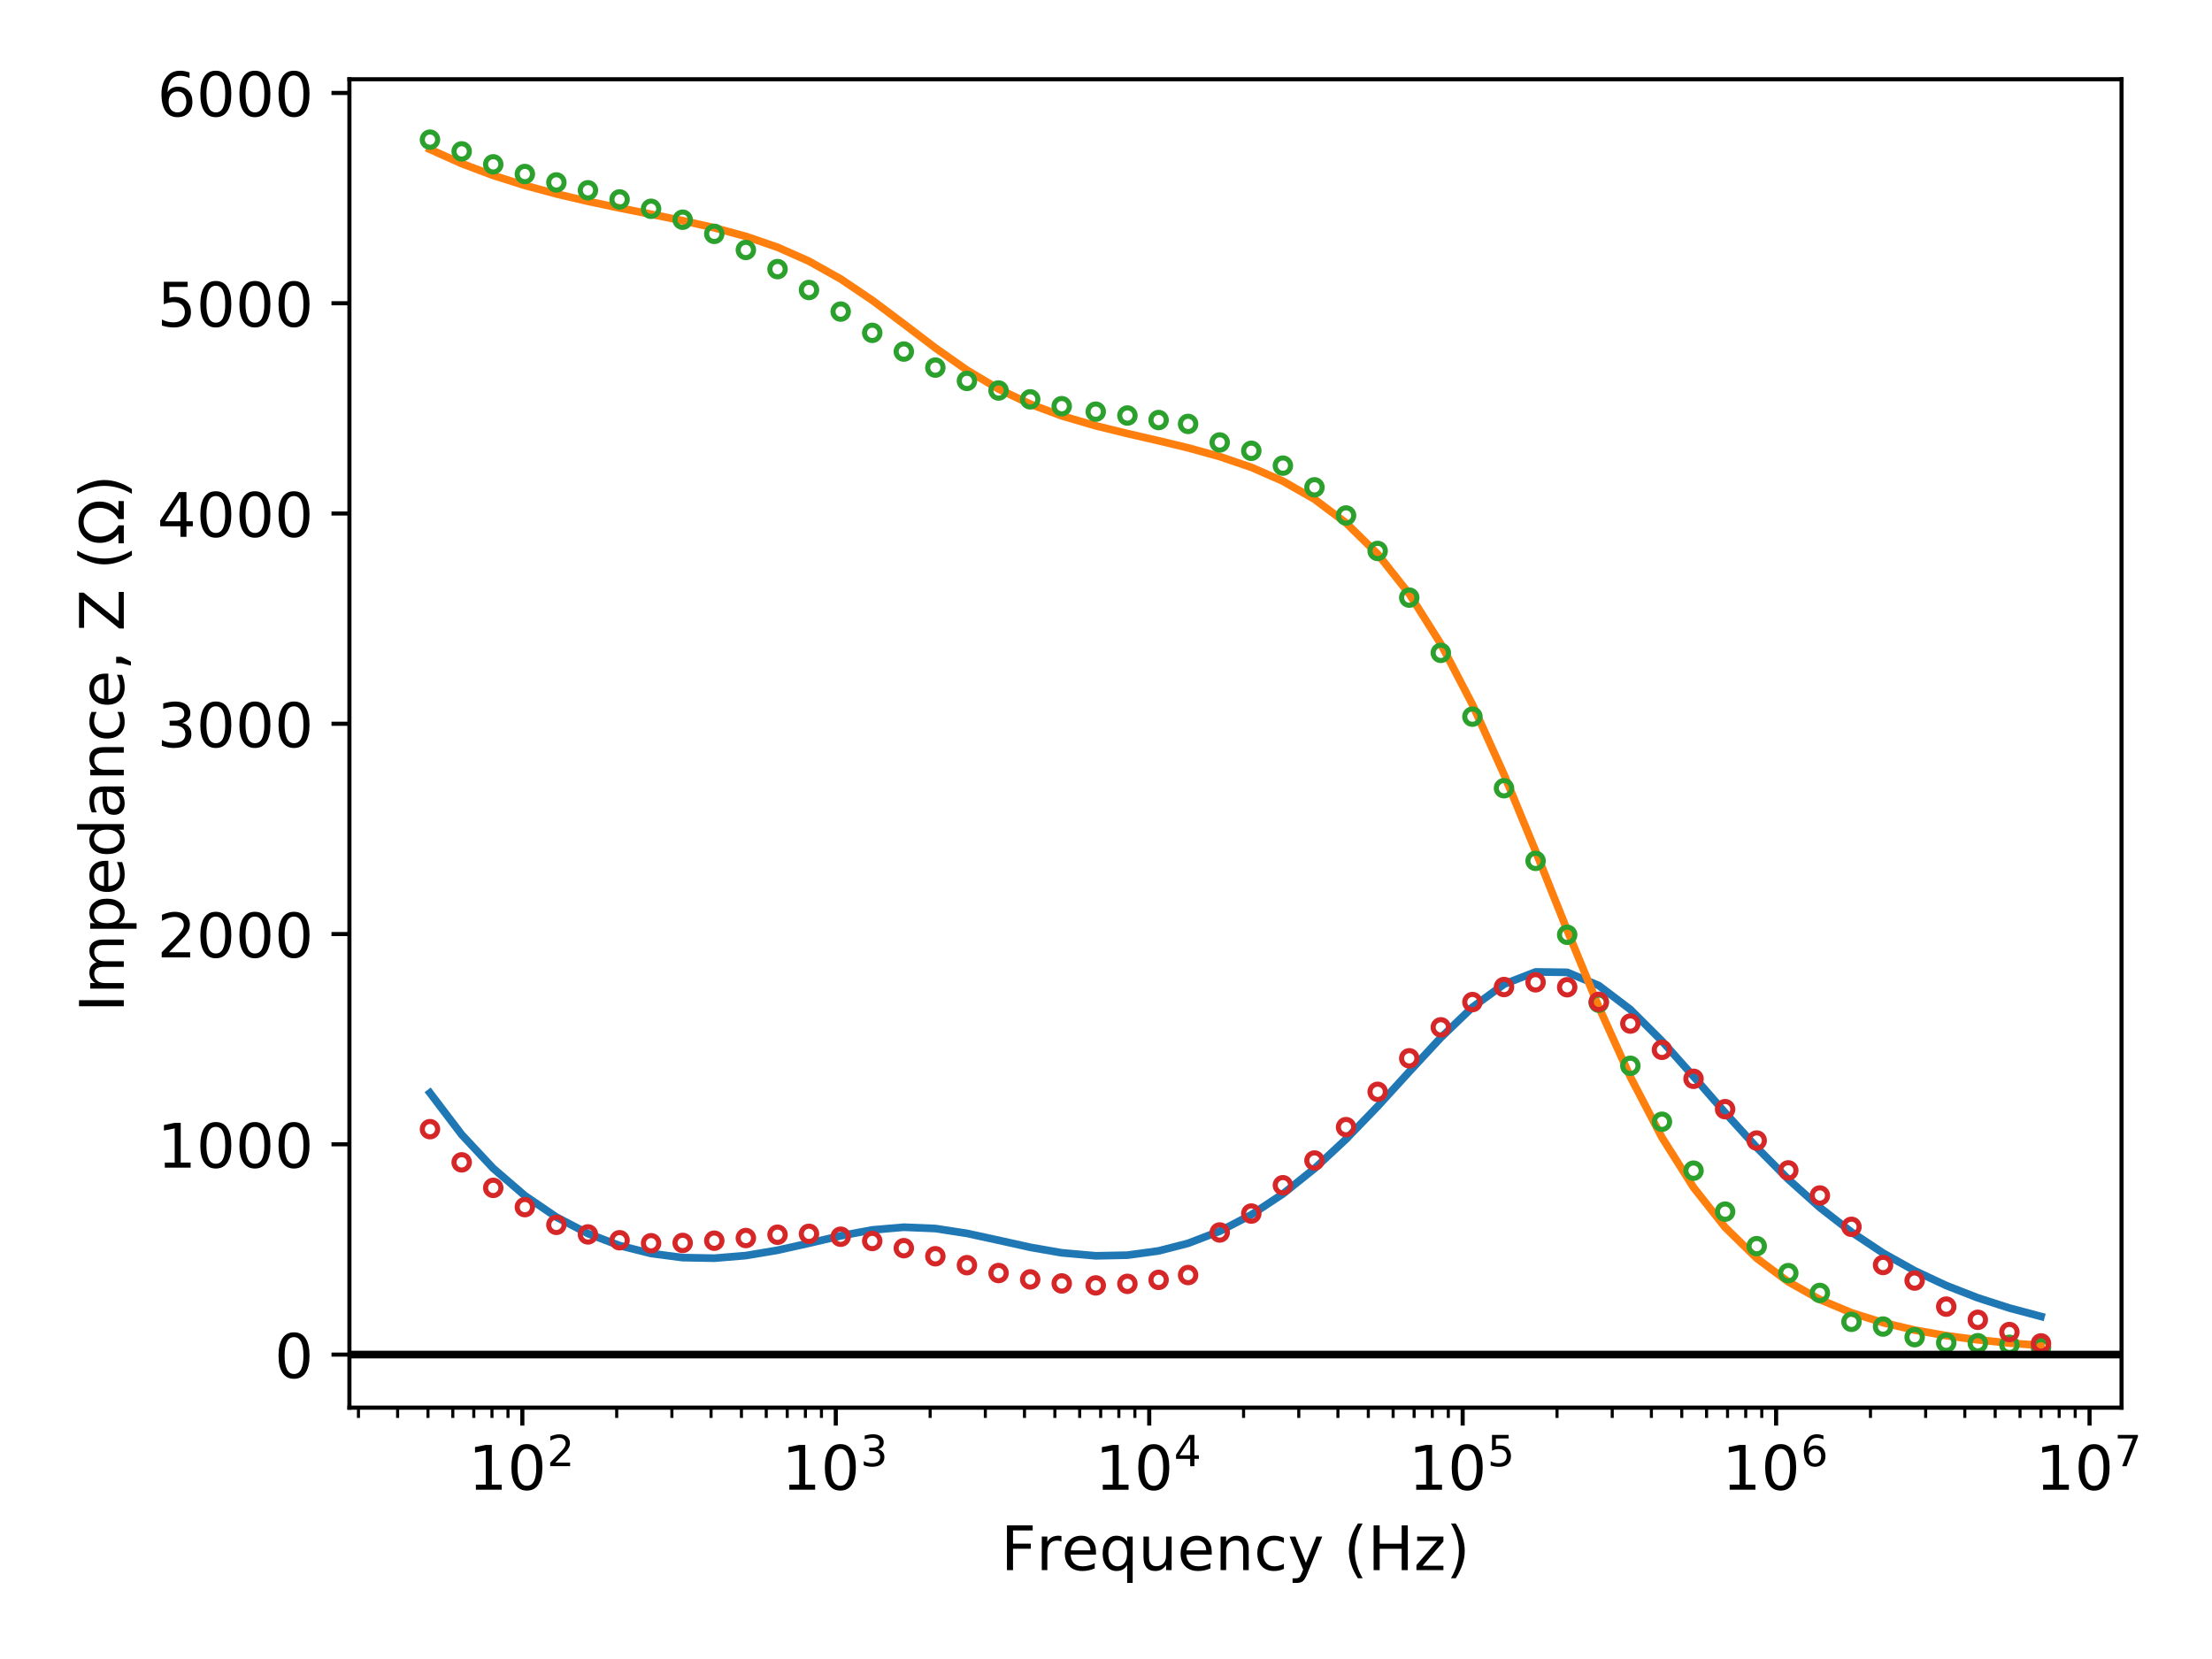 <?xml version="1.0" encoding="utf-8" standalone="no"?>
<!DOCTYPE svg PUBLIC "-//W3C//DTD SVG 1.1//EN"
  "http://www.w3.org/Graphics/SVG/1.1/DTD/svg11.dtd">
<!-- Created with matplotlib (http://matplotlib.org/) -->
<svg height="324pt" version="1.1" viewBox="0 0 432 324" width="432pt" xmlns="http://www.w3.org/2000/svg" xmlns:xlink="http://www.w3.org/1999/xlink">
 <defs>
  <style type="text/css">
*{stroke-linecap:butt;stroke-linejoin:round;}
  </style>
 </defs>
 <g id="figure_1">
  <g id="patch_1">
   <path d="M 0 324 
L 432 324 
L 432 0 
L 0 0 
z
" style="fill:#ffffff;"/>
  </g>
  <g id="axes_1">
   <g id="patch_2">
    <path d="M 68.24 274.912 
L 414.334 274.912 
L 414.334 15.48 
L 68.24 15.48 
z
" style="fill:#ffffff;"/>
   </g>
   <g id="matplotlib.axis_1">
    <g id="xtick_1">
     <g id="line2d_1">
      <defs>
       <path d="M 0 0 
L 0 3.5 
" id="m9f81aae279" style="stroke:#000000;stroke-width:0.8;"/>
      </defs>
      <g>
       <use style="fill-opacity:0;stroke:#000000;stroke-width:0.8;" x="102.013" xlink:href="#m9f81aae279" y="274.912"/>
      </g>
     </g>
     <g id="text_1">
      <!-- $\mathdefault{10^{2}}$ -->
      <defs>
       <path d="M 12.406 8.297 
L 28.516 8.297 
L 28.516 63.922 
L 10.984 60.406 
L 10.984 69.391 
L 28.422 72.906 
L 38.281 72.906 
L 38.281 8.297 
L 54.391 8.297 
L 54.391 0 
L 12.406 0 
z
" id="DejaVuSans-31"/>
       <path d="M 31.781 66.406 
Q 24.172 66.406 20.328 58.906 
Q 16.5 51.422 16.5 36.375 
Q 16.5 21.391 20.328 13.891 
Q 24.172 6.391 31.781 6.391 
Q 39.453 6.391 43.281 13.891 
Q 47.125 21.391 47.125 36.375 
Q 47.125 51.422 43.281 58.906 
Q 39.453 66.406 31.781 66.406 
z
M 31.781 74.219 
Q 44.047 74.219 50.516 64.516 
Q 56.984 54.828 56.984 36.375 
Q 56.984 17.969 50.516 8.266 
Q 44.047 -1.422 31.781 -1.422 
Q 19.531 -1.422 13.062 8.266 
Q 6.594 17.969 6.594 36.375 
Q 6.594 54.828 13.062 64.516 
Q 19.531 74.219 31.781 74.219 
z
" id="DejaVuSans-30"/>
       <path d="M 19.188 8.297 
L 53.609 8.297 
L 53.609 0 
L 7.328 0 
L 7.328 8.297 
Q 12.938 14.109 22.625 23.891 
Q 32.328 33.688 34.812 36.531 
Q 39.547 41.844 41.422 45.531 
Q 43.312 49.219 43.312 52.781 
Q 43.312 58.594 39.234 62.25 
Q 35.156 65.922 28.609 65.922 
Q 23.969 65.922 18.812 64.312 
Q 13.672 62.703 7.812 59.422 
L 7.812 69.391 
Q 13.766 71.781 18.938 73 
Q 24.125 74.219 28.422 74.219 
Q 39.75 74.219 46.484 68.547 
Q 53.219 62.891 53.219 53.422 
Q 53.219 48.922 51.531 44.891 
Q 49.859 40.875 45.406 35.406 
Q 44.188 33.984 37.641 27.219 
Q 31.109 20.453 19.188 8.297 
z
" id="DejaVuSans-32"/>
      </defs>
      <g transform="translate(91.453 291.03)scale(0.12 -0.12)">
       <use transform="translate(0 0.766)" xlink:href="#DejaVuSans-31"/>
       <use transform="translate(63.623 0.766)" xlink:href="#DejaVuSans-30"/>
       <use transform="translate(128.203 39.047)scale(0.7)" xlink:href="#DejaVuSans-32"/>
      </g>
     </g>
    </g>
    <g id="xtick_2">
     <g id="line2d_2">
      <g>
       <use style="fill-opacity:0;stroke:#000000;stroke-width:0.8;" x="163.228" xlink:href="#m9f81aae279" y="274.912"/>
      </g>
     </g>
     <g id="text_2">
      <!-- $\mathdefault{10^{3}}$ -->
      <defs>
       <path d="M 40.578 39.312 
Q 47.656 37.797 51.625 33 
Q 55.609 28.219 55.609 21.188 
Q 55.609 10.406 48.188 4.484 
Q 40.766 -1.422 27.094 -1.422 
Q 22.516 -1.422 17.656 -0.516 
Q 12.797 0.391 7.625 2.203 
L 7.625 11.719 
Q 11.719 9.328 16.594 8.109 
Q 21.484 6.891 26.812 6.891 
Q 36.078 6.891 40.938 10.547 
Q 45.797 14.203 45.797 21.188 
Q 45.797 27.641 41.281 31.266 
Q 36.766 34.906 28.719 34.906 
L 20.219 34.906 
L 20.219 43.016 
L 29.109 43.016 
Q 36.375 43.016 40.234 45.922 
Q 44.094 48.828 44.094 54.297 
Q 44.094 59.906 40.109 62.906 
Q 36.141 65.922 28.719 65.922 
Q 24.656 65.922 20.016 65.031 
Q 15.375 64.156 9.812 62.312 
L 9.812 71.094 
Q 15.438 72.656 20.344 73.438 
Q 25.25 74.219 29.594 74.219 
Q 40.828 74.219 47.359 69.109 
Q 53.906 64.016 53.906 55.328 
Q 53.906 49.266 50.438 45.094 
Q 46.969 40.922 40.578 39.312 
z
" id="DejaVuSans-33"/>
      </defs>
      <g transform="translate(152.668 291.03)scale(0.12 -0.12)">
       <use transform="translate(0 0.766)" xlink:href="#DejaVuSans-31"/>
       <use transform="translate(63.623 0.766)" xlink:href="#DejaVuSans-30"/>
       <use transform="translate(128.203 39.047)scale(0.7)" xlink:href="#DejaVuSans-33"/>
      </g>
     </g>
    </g>
    <g id="xtick_3">
     <g id="line2d_3">
      <g>
       <use style="fill-opacity:0;stroke:#000000;stroke-width:0.8;" x="224.442" xlink:href="#m9f81aae279" y="274.912"/>
      </g>
     </g>
     <g id="text_3">
      <!-- $\mathdefault{10^{4}}$ -->
      <defs>
       <path d="M 37.797 64.312 
L 12.891 25.391 
L 37.797 25.391 
z
M 35.203 72.906 
L 47.609 72.906 
L 47.609 25.391 
L 58.016 25.391 
L 58.016 17.188 
L 47.609 17.188 
L 47.609 0 
L 37.797 0 
L 37.797 17.188 
L 4.891 17.188 
L 4.891 26.703 
z
" id="DejaVuSans-34"/>
      </defs>
      <g transform="translate(213.882 291.03)scale(0.12 -0.12)">
       <use transform="translate(0 0.684)" xlink:href="#DejaVuSans-31"/>
       <use transform="translate(63.623 0.684)" xlink:href="#DejaVuSans-30"/>
       <use transform="translate(128.203 38.966)scale(0.7)" xlink:href="#DejaVuSans-34"/>
      </g>
     </g>
    </g>
    <g id="xtick_4">
     <g id="line2d_4">
      <g>
       <use style="fill-opacity:0;stroke:#000000;stroke-width:0.8;" x="285.656" xlink:href="#m9f81aae279" y="274.912"/>
      </g>
     </g>
     <g id="text_4">
      <!-- $\mathdefault{10^{5}}$ -->
      <defs>
       <path d="M 10.797 72.906 
L 49.516 72.906 
L 49.516 64.594 
L 19.828 64.594 
L 19.828 46.734 
Q 21.969 47.469 24.109 47.828 
Q 26.266 48.188 28.422 48.188 
Q 40.625 48.188 47.75 41.5 
Q 54.891 34.812 54.891 23.391 
Q 54.891 11.625 47.562 5.094 
Q 40.234 -1.422 26.906 -1.422 
Q 22.312 -1.422 17.547 -0.641 
Q 12.797 0.141 7.719 1.703 
L 7.719 11.625 
Q 12.109 9.234 16.797 8.062 
Q 21.484 6.891 26.703 6.891 
Q 35.156 6.891 40.078 11.328 
Q 45.016 15.766 45.016 23.391 
Q 45.016 31 40.078 35.438 
Q 35.156 39.891 26.703 39.891 
Q 22.75 39.891 18.812 39.016 
Q 14.891 38.141 10.797 36.281 
z
" id="DejaVuSans-35"/>
      </defs>
      <g transform="translate(275.096 291.03)scale(0.12 -0.12)">
       <use transform="translate(0 0.684)" xlink:href="#DejaVuSans-31"/>
       <use transform="translate(63.623 0.684)" xlink:href="#DejaVuSans-30"/>
       <use transform="translate(128.203 38.966)scale(0.7)" xlink:href="#DejaVuSans-35"/>
      </g>
     </g>
    </g>
    <g id="xtick_5">
     <g id="line2d_5">
      <g>
       <use style="fill-opacity:0;stroke:#000000;stroke-width:0.8;" x="346.871" xlink:href="#m9f81aae279" y="274.912"/>
      </g>
     </g>
     <g id="text_5">
      <!-- $\mathdefault{10^{6}}$ -->
      <defs>
       <path d="M 33.016 40.375 
Q 26.375 40.375 22.484 35.828 
Q 18.609 31.297 18.609 23.391 
Q 18.609 15.531 22.484 10.953 
Q 26.375 6.391 33.016 6.391 
Q 39.656 6.391 43.531 10.953 
Q 47.406 15.531 47.406 23.391 
Q 47.406 31.297 43.531 35.828 
Q 39.656 40.375 33.016 40.375 
z
M 52.594 71.297 
L 52.594 62.312 
Q 48.875 64.062 45.094 64.984 
Q 41.312 65.922 37.594 65.922 
Q 27.828 65.922 22.672 59.328 
Q 17.531 52.734 16.797 39.406 
Q 19.672 43.656 24.016 45.922 
Q 28.375 48.188 33.594 48.188 
Q 44.578 48.188 50.953 41.516 
Q 57.328 34.859 57.328 23.391 
Q 57.328 12.156 50.688 5.359 
Q 44.047 -1.422 33.016 -1.422 
Q 20.359 -1.422 13.672 8.266 
Q 6.984 17.969 6.984 36.375 
Q 6.984 53.656 15.188 63.938 
Q 23.391 74.219 37.203 74.219 
Q 40.922 74.219 44.703 73.484 
Q 48.484 72.75 52.594 71.297 
z
" id="DejaVuSans-36"/>
      </defs>
      <g transform="translate(336.311 291.03)scale(0.12 -0.12)">
       <use transform="translate(0 0.766)" xlink:href="#DejaVuSans-31"/>
       <use transform="translate(63.623 0.766)" xlink:href="#DejaVuSans-30"/>
       <use transform="translate(128.203 39.047)scale(0.7)" xlink:href="#DejaVuSans-36"/>
      </g>
     </g>
    </g>
    <g id="xtick_6">
     <g id="line2d_6">
      <g>
       <use style="fill-opacity:0;stroke:#000000;stroke-width:0.8;" x="408.085" xlink:href="#m9f81aae279" y="274.912"/>
      </g>
     </g>
     <g id="text_6">
      <!-- $\mathdefault{10^{7}}$ -->
      <defs>
       <path d="M 8.203 72.906 
L 55.078 72.906 
L 55.078 68.703 
L 28.609 0 
L 18.312 0 
L 43.219 64.594 
L 8.203 64.594 
z
" id="DejaVuSans-37"/>
      </defs>
      <g transform="translate(397.525 291.03)scale(0.12 -0.12)">
       <use transform="translate(0 0.684)" xlink:href="#DejaVuSans-31"/>
       <use transform="translate(63.623 0.684)" xlink:href="#DejaVuSans-30"/>
       <use transform="translate(128.203 38.966)scale(0.7)" xlink:href="#DejaVuSans-37"/>
      </g>
     </g>
    </g>
    <g id="xtick_7">
     <g id="line2d_7">
      <defs>
       <path d="M 0 0 
L 0 2 
" id="m3674d2e9be" style="stroke:#000000;stroke-width:0.6;"/>
      </defs>
      <g>
       <use style="fill-opacity:0;stroke:#000000;stroke-width:0.6;" x="70.006" xlink:href="#m3674d2e9be" y="274.912"/>
      </g>
     </g>
    </g>
    <g id="xtick_8">
     <g id="line2d_8">
      <g>
       <use style="fill-opacity:0;stroke:#000000;stroke-width:0.6;" x="77.654" xlink:href="#m3674d2e9be" y="274.912"/>
      </g>
     </g>
    </g>
    <g id="xtick_9">
     <g id="line2d_9">
      <g>
       <use style="fill-opacity:0;stroke:#000000;stroke-width:0.6;" x="83.586" xlink:href="#m3674d2e9be" y="274.912"/>
      </g>
     </g>
    </g>
    <g id="xtick_10">
     <g id="line2d_10">
      <g>
       <use style="fill-opacity:0;stroke:#000000;stroke-width:0.6;" x="88.433" xlink:href="#m3674d2e9be" y="274.912"/>
      </g>
     </g>
    </g>
    <g id="xtick_11">
     <g id="line2d_11">
      <g>
       <use style="fill-opacity:0;stroke:#000000;stroke-width:0.6;" x="92.531" xlink:href="#m3674d2e9be" y="274.912"/>
      </g>
     </g>
    </g>
    <g id="xtick_12">
     <g id="line2d_12">
      <g>
       <use style="fill-opacity:0;stroke:#000000;stroke-width:0.6;" x="96.081" xlink:href="#m3674d2e9be" y="274.912"/>
      </g>
     </g>
    </g>
    <g id="xtick_13">
     <g id="line2d_13">
      <g>
       <use style="fill-opacity:0;stroke:#000000;stroke-width:0.6;" x="99.212" xlink:href="#m3674d2e9be" y="274.912"/>
      </g>
     </g>
    </g>
    <g id="xtick_14">
     <g id="line2d_14">
      <g>
       <use style="fill-opacity:0;stroke:#000000;stroke-width:0.6;" x="120.441" xlink:href="#m3674d2e9be" y="274.912"/>
      </g>
     </g>
    </g>
    <g id="xtick_15">
     <g id="line2d_15">
      <g>
       <use style="fill-opacity:0;stroke:#000000;stroke-width:0.6;" x="131.22" xlink:href="#m3674d2e9be" y="274.912"/>
      </g>
     </g>
    </g>
    <g id="xtick_16">
     <g id="line2d_16">
      <g>
       <use style="fill-opacity:0;stroke:#000000;stroke-width:0.6;" x="138.868" xlink:href="#m3674d2e9be" y="274.912"/>
      </g>
     </g>
    </g>
    <g id="xtick_17">
     <g id="line2d_17">
      <g>
       <use style="fill-opacity:0;stroke:#000000;stroke-width:0.6;" x="144.8" xlink:href="#m3674d2e9be" y="274.912"/>
      </g>
     </g>
    </g>
    <g id="xtick_18">
     <g id="line2d_18">
      <g>
       <use style="fill-opacity:0;stroke:#000000;stroke-width:0.6;" x="149.647" xlink:href="#m3674d2e9be" y="274.912"/>
      </g>
     </g>
    </g>
    <g id="xtick_19">
     <g id="line2d_19">
      <g>
       <use style="fill-opacity:0;stroke:#000000;stroke-width:0.6;" x="153.745" xlink:href="#m3674d2e9be" y="274.912"/>
      </g>
     </g>
    </g>
    <g id="xtick_20">
     <g id="line2d_20">
      <g>
       <use style="fill-opacity:0;stroke:#000000;stroke-width:0.6;" x="157.295" xlink:href="#m3674d2e9be" y="274.912"/>
      </g>
     </g>
    </g>
    <g id="xtick_21">
     <g id="line2d_21">
      <g>
       <use style="fill-opacity:0;stroke:#000000;stroke-width:0.6;" x="160.427" xlink:href="#m3674d2e9be" y="274.912"/>
      </g>
     </g>
    </g>
    <g id="xtick_22">
     <g id="line2d_22">
      <g>
       <use style="fill-opacity:0;stroke:#000000;stroke-width:0.6;" x="181.655" xlink:href="#m3674d2e9be" y="274.912"/>
      </g>
     </g>
    </g>
    <g id="xtick_23">
     <g id="line2d_23">
      <g>
       <use style="fill-opacity:0;stroke:#000000;stroke-width:0.6;" x="192.434" xlink:href="#m3674d2e9be" y="274.912"/>
      </g>
     </g>
    </g>
    <g id="xtick_24">
     <g id="line2d_24">
      <g>
       <use style="fill-opacity:0;stroke:#000000;stroke-width:0.6;" x="200.082" xlink:href="#m3674d2e9be" y="274.912"/>
      </g>
     </g>
    </g>
    <g id="xtick_25">
     <g id="line2d_25">
      <g>
       <use style="fill-opacity:0;stroke:#000000;stroke-width:0.6;" x="206.015" xlink:href="#m3674d2e9be" y="274.912"/>
      </g>
     </g>
    </g>
    <g id="xtick_26">
     <g id="line2d_26">
      <g>
       <use style="fill-opacity:0;stroke:#000000;stroke-width:0.6;" x="210.862" xlink:href="#m3674d2e9be" y="274.912"/>
      </g>
     </g>
    </g>
    <g id="xtick_27">
     <g id="line2d_27">
      <g>
       <use style="fill-opacity:0;stroke:#000000;stroke-width:0.6;" x="214.96" xlink:href="#m3674d2e9be" y="274.912"/>
      </g>
     </g>
    </g>
    <g id="xtick_28">
     <g id="line2d_28">
      <g>
       <use style="fill-opacity:0;stroke:#000000;stroke-width:0.6;" x="218.51" xlink:href="#m3674d2e9be" y="274.912"/>
      </g>
     </g>
    </g>
    <g id="xtick_29">
     <g id="line2d_29">
      <g>
       <use style="fill-opacity:0;stroke:#000000;stroke-width:0.6;" x="221.641" xlink:href="#m3674d2e9be" y="274.912"/>
      </g>
     </g>
    </g>
    <g id="xtick_30">
     <g id="line2d_30">
      <g>
       <use style="fill-opacity:0;stroke:#000000;stroke-width:0.6;" x="242.869" xlink:href="#m3674d2e9be" y="274.912"/>
      </g>
     </g>
    </g>
    <g id="xtick_31">
     <g id="line2d_31">
      <g>
       <use style="fill-opacity:0;stroke:#000000;stroke-width:0.6;" x="253.649" xlink:href="#m3674d2e9be" y="274.912"/>
      </g>
     </g>
    </g>
    <g id="xtick_32">
     <g id="line2d_32">
      <g>
       <use style="fill-opacity:0;stroke:#000000;stroke-width:0.6;" x="261.297" xlink:href="#m3674d2e9be" y="274.912"/>
      </g>
     </g>
    </g>
    <g id="xtick_33">
     <g id="line2d_33">
      <g>
       <use style="fill-opacity:0;stroke:#000000;stroke-width:0.6;" x="267.229" xlink:href="#m3674d2e9be" y="274.912"/>
      </g>
     </g>
    </g>
    <g id="xtick_34">
     <g id="line2d_34">
      <g>
       <use style="fill-opacity:0;stroke:#000000;stroke-width:0.6;" x="272.076" xlink:href="#m3674d2e9be" y="274.912"/>
      </g>
     </g>
    </g>
    <g id="xtick_35">
     <g id="line2d_35">
      <g>
       <use style="fill-opacity:0;stroke:#000000;stroke-width:0.6;" x="276.174" xlink:href="#m3674d2e9be" y="274.912"/>
      </g>
     </g>
    </g>
    <g id="xtick_36">
     <g id="line2d_36">
      <g>
       <use style="fill-opacity:0;stroke:#000000;stroke-width:0.6;" x="279.724" xlink:href="#m3674d2e9be" y="274.912"/>
      </g>
     </g>
    </g>
    <g id="xtick_37">
     <g id="line2d_37">
      <g>
       <use style="fill-opacity:0;stroke:#000000;stroke-width:0.6;" x="282.855" xlink:href="#m3674d2e9be" y="274.912"/>
      </g>
     </g>
    </g>
    <g id="xtick_38">
     <g id="line2d_38">
      <g>
       <use style="fill-opacity:0;stroke:#000000;stroke-width:0.6;" x="304.084" xlink:href="#m3674d2e9be" y="274.912"/>
      </g>
     </g>
    </g>
    <g id="xtick_39">
     <g id="line2d_39">
      <g>
       <use style="fill-opacity:0;stroke:#000000;stroke-width:0.6;" x="314.863" xlink:href="#m3674d2e9be" y="274.912"/>
      </g>
     </g>
    </g>
    <g id="xtick_40">
     <g id="line2d_40">
      <g>
       <use style="fill-opacity:0;stroke:#000000;stroke-width:0.6;" x="322.511" xlink:href="#m3674d2e9be" y="274.912"/>
      </g>
     </g>
    </g>
    <g id="xtick_41">
     <g id="line2d_41">
      <g>
       <use style="fill-opacity:0;stroke:#000000;stroke-width:0.6;" x="328.443" xlink:href="#m3674d2e9be" y="274.912"/>
      </g>
     </g>
    </g>
    <g id="xtick_42">
     <g id="line2d_42">
      <g>
       <use style="fill-opacity:0;stroke:#000000;stroke-width:0.6;" x="333.29" xlink:href="#m3674d2e9be" y="274.912"/>
      </g>
     </g>
    </g>
    <g id="xtick_43">
     <g id="line2d_43">
      <g>
       <use style="fill-opacity:0;stroke:#000000;stroke-width:0.6;" x="337.388" xlink:href="#m3674d2e9be" y="274.912"/>
      </g>
     </g>
    </g>
    <g id="xtick_44">
     <g id="line2d_44">
      <g>
       <use style="fill-opacity:0;stroke:#000000;stroke-width:0.6;" x="340.938" xlink:href="#m3674d2e9be" y="274.912"/>
      </g>
     </g>
    </g>
    <g id="xtick_45">
     <g id="line2d_45">
      <g>
       <use style="fill-opacity:0;stroke:#000000;stroke-width:0.6;" x="344.07" xlink:href="#m3674d2e9be" y="274.912"/>
      </g>
     </g>
    </g>
    <g id="xtick_46">
     <g id="line2d_46">
      <g>
       <use style="fill-opacity:0;stroke:#000000;stroke-width:0.6;" x="365.298" xlink:href="#m3674d2e9be" y="274.912"/>
      </g>
     </g>
    </g>
    <g id="xtick_47">
     <g id="line2d_47">
      <g>
       <use style="fill-opacity:0;stroke:#000000;stroke-width:0.6;" x="376.077" xlink:href="#m3674d2e9be" y="274.912"/>
      </g>
     </g>
    </g>
    <g id="xtick_48">
     <g id="line2d_48">
      <g>
       <use style="fill-opacity:0;stroke:#000000;stroke-width:0.6;" x="383.725" xlink:href="#m3674d2e9be" y="274.912"/>
      </g>
     </g>
    </g>
    <g id="xtick_49">
     <g id="line2d_49">
      <g>
       <use style="fill-opacity:0;stroke:#000000;stroke-width:0.6;" x="389.658" xlink:href="#m3674d2e9be" y="274.912"/>
      </g>
     </g>
    </g>
    <g id="xtick_50">
     <g id="line2d_50">
      <g>
       <use style="fill-opacity:0;stroke:#000000;stroke-width:0.6;" x="394.505" xlink:href="#m3674d2e9be" y="274.912"/>
      </g>
     </g>
    </g>
    <g id="xtick_51">
     <g id="line2d_51">
      <g>
       <use style="fill-opacity:0;stroke:#000000;stroke-width:0.6;" x="398.603" xlink:href="#m3674d2e9be" y="274.912"/>
      </g>
     </g>
    </g>
    <g id="xtick_52">
     <g id="line2d_52">
      <g>
       <use style="fill-opacity:0;stroke:#000000;stroke-width:0.6;" x="402.153" xlink:href="#m3674d2e9be" y="274.912"/>
      </g>
     </g>
    </g>
    <g id="xtick_53">
     <g id="line2d_53">
      <g>
       <use style="fill-opacity:0;stroke:#000000;stroke-width:0.6;" x="405.284" xlink:href="#m3674d2e9be" y="274.912"/>
      </g>
     </g>
    </g>
    <g id="text_7">
     <!-- Frequency (Hz) -->
     <defs>
      <path d="M 9.812 72.906 
L 51.703 72.906 
L 51.703 64.594 
L 19.672 64.594 
L 19.672 43.109 
L 48.578 43.109 
L 48.578 34.812 
L 19.672 34.812 
L 19.672 0 
L 9.812 0 
z
" id="DejaVuSans-46"/>
      <path d="M 41.109 46.297 
Q 39.594 47.172 37.812 47.578 
Q 36.031 48 33.891 48 
Q 26.266 48 22.188 43.047 
Q 18.109 38.094 18.109 28.812 
L 18.109 0 
L 9.078 0 
L 9.078 54.688 
L 18.109 54.688 
L 18.109 46.188 
Q 20.953 51.172 25.484 53.578 
Q 30.031 56 36.531 56 
Q 37.453 56 38.578 55.875 
Q 39.703 55.766 41.062 55.516 
z
" id="DejaVuSans-72"/>
      <path d="M 56.203 29.594 
L 56.203 25.203 
L 14.891 25.203 
Q 15.484 15.922 20.484 11.062 
Q 25.484 6.203 34.422 6.203 
Q 39.594 6.203 44.453 7.469 
Q 49.312 8.734 54.109 11.281 
L 54.109 2.781 
Q 49.266 0.734 44.188 -0.344 
Q 39.109 -1.422 33.891 -1.422 
Q 20.797 -1.422 13.156 6.188 
Q 5.516 13.812 5.516 26.812 
Q 5.516 40.234 12.766 48.109 
Q 20.016 56 32.328 56 
Q 43.359 56 49.781 48.891 
Q 56.203 41.797 56.203 29.594 
z
M 47.219 32.234 
Q 47.125 39.594 43.094 43.984 
Q 39.062 48.391 32.422 48.391 
Q 24.906 48.391 20.391 44.141 
Q 15.875 39.891 15.188 32.172 
z
" id="DejaVuSans-65"/>
      <path d="M 14.797 27.297 
Q 14.797 17.391 18.875 11.75 
Q 22.953 6.109 30.078 6.109 
Q 37.203 6.109 41.297 11.75 
Q 45.406 17.391 45.406 27.297 
Q 45.406 37.203 41.297 42.844 
Q 37.203 48.484 30.078 48.484 
Q 22.953 48.484 18.875 42.844 
Q 14.797 37.203 14.797 27.297 
z
M 45.406 8.203 
Q 42.578 3.328 38.25 0.953 
Q 33.938 -1.422 27.875 -1.422 
Q 17.969 -1.422 11.734 6.484 
Q 5.516 14.406 5.516 27.297 
Q 5.516 40.188 11.734 48.094 
Q 17.969 56 27.875 56 
Q 33.938 56 38.25 53.625 
Q 42.578 51.266 45.406 46.391 
L 45.406 54.688 
L 54.391 54.688 
L 54.391 -20.797 
L 45.406 -20.797 
z
" id="DejaVuSans-71"/>
      <path d="M 8.5 21.578 
L 8.5 54.688 
L 17.484 54.688 
L 17.484 21.922 
Q 17.484 14.156 20.5 10.266 
Q 23.531 6.391 29.594 6.391 
Q 36.859 6.391 41.078 11.031 
Q 45.312 15.672 45.312 23.688 
L 45.312 54.688 
L 54.297 54.688 
L 54.297 0 
L 45.312 0 
L 45.312 8.406 
Q 42.047 3.422 37.719 1 
Q 33.406 -1.422 27.688 -1.422 
Q 18.266 -1.422 13.375 4.438 
Q 8.5 10.297 8.5 21.578 
z
M 31.109 56 
z
" id="DejaVuSans-75"/>
      <path d="M 54.891 33.016 
L 54.891 0 
L 45.906 0 
L 45.906 32.719 
Q 45.906 40.484 42.875 44.328 
Q 39.844 48.188 33.797 48.188 
Q 26.516 48.188 22.312 43.547 
Q 18.109 38.922 18.109 30.906 
L 18.109 0 
L 9.078 0 
L 9.078 54.688 
L 18.109 54.688 
L 18.109 46.188 
Q 21.344 51.125 25.703 53.562 
Q 30.078 56 35.797 56 
Q 45.219 56 50.047 50.172 
Q 54.891 44.344 54.891 33.016 
z
" id="DejaVuSans-6e"/>
      <path d="M 48.781 52.594 
L 48.781 44.188 
Q 44.969 46.297 41.141 47.344 
Q 37.312 48.391 33.406 48.391 
Q 24.656 48.391 19.812 42.844 
Q 14.984 37.312 14.984 27.297 
Q 14.984 17.281 19.812 11.734 
Q 24.656 6.203 33.406 6.203 
Q 37.312 6.203 41.141 7.25 
Q 44.969 8.297 48.781 10.406 
L 48.781 2.094 
Q 45.016 0.344 40.984 -0.531 
Q 36.969 -1.422 32.422 -1.422 
Q 20.062 -1.422 12.781 6.344 
Q 5.516 14.109 5.516 27.297 
Q 5.516 40.672 12.859 48.328 
Q 20.219 56 33.016 56 
Q 37.156 56 41.109 55.141 
Q 45.062 54.297 48.781 52.594 
z
" id="DejaVuSans-63"/>
      <path d="M 32.172 -5.078 
Q 28.375 -14.844 24.75 -17.812 
Q 21.141 -20.797 15.094 -20.797 
L 7.906 -20.797 
L 7.906 -13.281 
L 13.188 -13.281 
Q 16.891 -13.281 18.938 -11.516 
Q 21 -9.766 23.484 -3.219 
L 25.094 0.875 
L 2.984 54.688 
L 12.5 54.688 
L 29.594 11.922 
L 46.688 54.688 
L 56.203 54.688 
z
" id="DejaVuSans-79"/>
      <path id="DejaVuSans-20"/>
      <path d="M 31 75.875 
Q 24.469 64.656 21.281 53.656 
Q 18.109 42.672 18.109 31.391 
Q 18.109 20.125 21.312 9.062 
Q 24.516 -2 31 -13.188 
L 23.188 -13.188 
Q 15.875 -1.703 12.234 9.375 
Q 8.594 20.453 8.594 31.391 
Q 8.594 42.281 12.203 53.312 
Q 15.828 64.359 23.188 75.875 
z
" id="DejaVuSans-28"/>
      <path d="M 9.812 72.906 
L 19.672 72.906 
L 19.672 43.016 
L 55.516 43.016 
L 55.516 72.906 
L 65.375 72.906 
L 65.375 0 
L 55.516 0 
L 55.516 34.719 
L 19.672 34.719 
L 19.672 0 
L 9.812 0 
z
" id="DejaVuSans-48"/>
      <path d="M 5.516 54.688 
L 48.188 54.688 
L 48.188 46.484 
L 14.406 7.172 
L 48.188 7.172 
L 48.188 0 
L 4.297 0 
L 4.297 8.203 
L 38.094 47.516 
L 5.516 47.516 
z
" id="DejaVuSans-7a"/>
      <path d="M 8.016 75.875 
L 15.828 75.875 
Q 23.141 64.359 26.781 53.312 
Q 30.422 42.281 30.422 31.391 
Q 30.422 20.453 26.781 9.375 
Q 23.141 -1.703 15.828 -13.188 
L 8.016 -13.188 
Q 14.5 -2 17.703 9.062 
Q 20.906 20.125 20.906 31.391 
Q 20.906 42.672 17.703 53.656 
Q 14.5 64.656 8.016 75.875 
z
" id="DejaVuSans-29"/>
     </defs>
     <g transform="translate(195.48 306.644)scale(0.12 -0.12)">
      <use xlink:href="#DejaVuSans-46"/>
      <use x="57.41" xlink:href="#DejaVuSans-72"/>
      <use x="98.492" xlink:href="#DejaVuSans-65"/>
      <use x="160.016" xlink:href="#DejaVuSans-71"/>
      <use x="223.492" xlink:href="#DejaVuSans-75"/>
      <use x="286.871" xlink:href="#DejaVuSans-65"/>
      <use x="348.395" xlink:href="#DejaVuSans-6e"/>
      <use x="411.773" xlink:href="#DejaVuSans-63"/>
      <use x="466.754" xlink:href="#DejaVuSans-79"/>
      <use x="525.934" xlink:href="#DejaVuSans-20"/>
      <use x="557.721" xlink:href="#DejaVuSans-28"/>
      <use x="596.734" xlink:href="#DejaVuSans-48"/>
      <use x="671.93" xlink:href="#DejaVuSans-7a"/>
      <use x="724.42" xlink:href="#DejaVuSans-29"/>
     </g>
    </g>
   </g>
   <g id="matplotlib.axis_2">
    <g id="ytick_1">
     <g id="line2d_54">
      <defs>
       <path d="M 0 0 
L -3.5 0 
" id="m327dfb4436" style="stroke:#000000;stroke-width:0.8;"/>
      </defs>
      <g>
       <use style="fill-opacity:0;stroke:#000000;stroke-width:0.8;" x="68.24" xlink:href="#m327dfb4436" y="264.549"/>
      </g>
     </g>
     <g id="text_8">
      <!-- 0 -->
      <g transform="translate(53.605 269.108)scale(0.12 -0.12)">
       <use xlink:href="#DejaVuSans-30"/>
      </g>
     </g>
    </g>
    <g id="ytick_2">
     <g id="line2d_55">
      <g>
       <use style="fill-opacity:0;stroke:#000000;stroke-width:0.8;" x="68.24" xlink:href="#m327dfb4436" y="223.484"/>
      </g>
     </g>
     <g id="text_9">
      <!-- 1000 -->
      <g transform="translate(30.7 228.043)scale(0.12 -0.12)">
       <use xlink:href="#DejaVuSans-31"/>
       <use x="63.623" xlink:href="#DejaVuSans-30"/>
       <use x="127.246" xlink:href="#DejaVuSans-30"/>
       <use x="190.869" xlink:href="#DejaVuSans-30"/>
      </g>
     </g>
    </g>
    <g id="ytick_3">
     <g id="line2d_56">
      <g>
       <use style="fill-opacity:0;stroke:#000000;stroke-width:0.8;" x="68.24" xlink:href="#m327dfb4436" y="182.418"/>
      </g>
     </g>
     <g id="text_10">
      <!-- 2000 -->
      <g transform="translate(30.7 186.978)scale(0.12 -0.12)">
       <use xlink:href="#DejaVuSans-32"/>
       <use x="63.623" xlink:href="#DejaVuSans-30"/>
       <use x="127.246" xlink:href="#DejaVuSans-30"/>
       <use x="190.869" xlink:href="#DejaVuSans-30"/>
      </g>
     </g>
    </g>
    <g id="ytick_4">
     <g id="line2d_57">
      <g>
       <use style="fill-opacity:0;stroke:#000000;stroke-width:0.8;" x="68.24" xlink:href="#m327dfb4436" y="141.353"/>
      </g>
     </g>
     <g id="text_11">
      <!-- 3000 -->
      <g transform="translate(30.7 145.912)scale(0.12 -0.12)">
       <use xlink:href="#DejaVuSans-33"/>
       <use x="63.623" xlink:href="#DejaVuSans-30"/>
       <use x="127.246" xlink:href="#DejaVuSans-30"/>
       <use x="190.869" xlink:href="#DejaVuSans-30"/>
      </g>
     </g>
    </g>
    <g id="ytick_5">
     <g id="line2d_58">
      <g>
       <use style="fill-opacity:0;stroke:#000000;stroke-width:0.8;" x="68.24" xlink:href="#m327dfb4436" y="100.288"/>
      </g>
     </g>
     <g id="text_12">
      <!-- 4000 -->
      <g transform="translate(30.7 104.847)scale(0.12 -0.12)">
       <use xlink:href="#DejaVuSans-34"/>
       <use x="63.623" xlink:href="#DejaVuSans-30"/>
       <use x="127.246" xlink:href="#DejaVuSans-30"/>
       <use x="190.869" xlink:href="#DejaVuSans-30"/>
      </g>
     </g>
    </g>
    <g id="ytick_6">
     <g id="line2d_59">
      <g>
       <use style="fill-opacity:0;stroke:#000000;stroke-width:0.8;" x="68.24" xlink:href="#m327dfb4436" y="59.223"/>
      </g>
     </g>
     <g id="text_13">
      <!-- 5000 -->
      <g transform="translate(30.7 63.782)scale(0.12 -0.12)">
       <use xlink:href="#DejaVuSans-35"/>
       <use x="63.623" xlink:href="#DejaVuSans-30"/>
       <use x="127.246" xlink:href="#DejaVuSans-30"/>
       <use x="190.869" xlink:href="#DejaVuSans-30"/>
      </g>
     </g>
    </g>
    <g id="ytick_7">
     <g id="line2d_60">
      <g>
       <use style="fill-opacity:0;stroke:#000000;stroke-width:0.8;" x="68.24" xlink:href="#m327dfb4436" y="18.157"/>
      </g>
     </g>
     <g id="text_14">
      <!-- 6000 -->
      <g transform="translate(30.7 22.716)scale(0.12 -0.12)">
       <use xlink:href="#DejaVuSans-36"/>
       <use x="63.623" xlink:href="#DejaVuSans-30"/>
       <use x="127.246" xlink:href="#DejaVuSans-30"/>
       <use x="190.869" xlink:href="#DejaVuSans-30"/>
      </g>
     </g>
    </g>
    <g id="text_15">
     <!-- Impedance, Z $(\Omega)$ -->
     <defs>
      <path d="M 9.812 72.906 
L 19.672 72.906 
L 19.672 0 
L 9.812 0 
z
" id="DejaVuSans-49"/>
      <path d="M 52 44.188 
Q 55.375 50.25 60.062 53.125 
Q 64.75 56 71.094 56 
Q 79.641 56 84.281 50.016 
Q 88.922 44.047 88.922 33.016 
L 88.922 0 
L 79.891 0 
L 79.891 32.719 
Q 79.891 40.578 77.094 44.375 
Q 74.312 48.188 68.609 48.188 
Q 61.625 48.188 57.562 43.547 
Q 53.516 38.922 53.516 30.906 
L 53.516 0 
L 44.484 0 
L 44.484 32.719 
Q 44.484 40.625 41.703 44.406 
Q 38.922 48.188 33.109 48.188 
Q 26.219 48.188 22.156 43.531 
Q 18.109 38.875 18.109 30.906 
L 18.109 0 
L 9.078 0 
L 9.078 54.688 
L 18.109 54.688 
L 18.109 46.188 
Q 21.188 51.219 25.484 53.609 
Q 29.781 56 35.688 56 
Q 41.656 56 45.828 52.969 
Q 50 49.953 52 44.188 
z
" id="DejaVuSans-6d"/>
      <path d="M 18.109 8.203 
L 18.109 -20.797 
L 9.078 -20.797 
L 9.078 54.688 
L 18.109 54.688 
L 18.109 46.391 
Q 20.953 51.266 25.266 53.625 
Q 29.594 56 35.594 56 
Q 45.562 56 51.781 48.094 
Q 58.016 40.188 58.016 27.297 
Q 58.016 14.406 51.781 6.484 
Q 45.562 -1.422 35.594 -1.422 
Q 29.594 -1.422 25.266 0.953 
Q 20.953 3.328 18.109 8.203 
z
M 48.688 27.297 
Q 48.688 37.203 44.609 42.844 
Q 40.531 48.484 33.406 48.484 
Q 26.266 48.484 22.188 42.844 
Q 18.109 37.203 18.109 27.297 
Q 18.109 17.391 22.188 11.75 
Q 26.266 6.109 33.406 6.109 
Q 40.531 6.109 44.609 11.75 
Q 48.688 17.391 48.688 27.297 
z
" id="DejaVuSans-70"/>
      <path d="M 45.406 46.391 
L 45.406 75.984 
L 54.391 75.984 
L 54.391 0 
L 45.406 0 
L 45.406 8.203 
Q 42.578 3.328 38.25 0.953 
Q 33.938 -1.422 27.875 -1.422 
Q 17.969 -1.422 11.734 6.484 
Q 5.516 14.406 5.516 27.297 
Q 5.516 40.188 11.734 48.094 
Q 17.969 56 27.875 56 
Q 33.938 56 38.25 53.625 
Q 42.578 51.266 45.406 46.391 
z
M 14.797 27.297 
Q 14.797 17.391 18.875 11.75 
Q 22.953 6.109 30.078 6.109 
Q 37.203 6.109 41.297 11.75 
Q 45.406 17.391 45.406 27.297 
Q 45.406 37.203 41.297 42.844 
Q 37.203 48.484 30.078 48.484 
Q 22.953 48.484 18.875 42.844 
Q 14.797 37.203 14.797 27.297 
z
" id="DejaVuSans-64"/>
      <path d="M 34.281 27.484 
Q 23.391 27.484 19.188 25 
Q 14.984 22.516 14.984 16.5 
Q 14.984 11.719 18.141 8.906 
Q 21.297 6.109 26.703 6.109 
Q 34.188 6.109 38.703 11.406 
Q 43.219 16.703 43.219 25.484 
L 43.219 27.484 
z
M 52.203 31.203 
L 52.203 0 
L 43.219 0 
L 43.219 8.297 
Q 40.141 3.328 35.547 0.953 
Q 30.953 -1.422 24.312 -1.422 
Q 15.922 -1.422 10.953 3.297 
Q 6 8.016 6 15.922 
Q 6 25.141 12.172 29.828 
Q 18.359 34.516 30.609 34.516 
L 43.219 34.516 
L 43.219 35.406 
Q 43.219 41.609 39.141 45 
Q 35.062 48.391 27.688 48.391 
Q 23 48.391 18.547 47.266 
Q 14.109 46.141 10.016 43.891 
L 10.016 52.203 
Q 14.938 54.109 19.578 55.047 
Q 24.219 56 28.609 56 
Q 40.484 56 46.344 49.844 
Q 52.203 43.703 52.203 31.203 
z
" id="DejaVuSans-61"/>
      <path d="M 11.719 12.406 
L 22.016 12.406 
L 22.016 4 
L 14.016 -11.625 
L 7.719 -11.625 
L 11.719 4 
z
" id="DejaVuSans-2c"/>
      <path d="M 5.609 72.906 
L 62.891 72.906 
L 62.891 65.375 
L 16.797 8.297 
L 64.016 8.297 
L 64.016 0 
L 4.5 0 
L 4.5 7.516 
L 50.594 64.594 
L 5.609 64.594 
z
" id="DejaVuSans-5a"/>
      <path d="M 72.609 8.688 
L 72.609 0 
L 43.312 0 
L 43.312 8.688 
Q 51.953 13.422 56.781 21.531 
Q 61.625 29.641 61.625 39.5 
Q 61.625 51.219 55.172 58.297 
Q 48.734 65.375 38.188 65.375 
Q 27.641 65.375 21.172 58.266 
Q 14.703 51.172 14.703 39.5 
Q 14.703 29.641 19.531 21.531 
Q 24.422 13.422 33.109 8.688 
L 33.109 0 
L 3.812 0 
L 3.812 8.688 
L 19.391 8.688 
Q 11.672 15.484 8.109 22.75 
Q 4.594 30.031 4.594 39.016 
Q 4.594 54.547 13.969 64.156 
Q 23.297 73.781 38.188 73.781 
Q 52.984 73.781 62.406 64.156 
Q 71.781 54.594 71.781 39.5 
Q 71.781 30.031 68.312 22.797 
Q 64.844 15.578 56.984 8.688 
z
" id="DejaVuSans-3a9"/>
     </defs>
     <g transform="translate(24.18 197.696)rotate(-90)scale(0.12 -0.12)">
      <use transform="translate(0 0.016)" xlink:href="#DejaVuSans-49"/>
      <use transform="translate(29.445 0.016)" xlink:href="#DejaVuSans-6d"/>
      <use transform="translate(126.857 0.016)" xlink:href="#DejaVuSans-70"/>
      <use transform="translate(190.334 0.016)" xlink:href="#DejaVuSans-65"/>
      <use transform="translate(251.857 0.016)" xlink:href="#DejaVuSans-64"/>
      <use transform="translate(315.334 0.016)" xlink:href="#DejaVuSans-61"/>
      <use transform="translate(376.613 0.016)" xlink:href="#DejaVuSans-6e"/>
      <use transform="translate(439.992 0.016)" xlink:href="#DejaVuSans-63"/>
      <use transform="translate(494.973 0.016)" xlink:href="#DejaVuSans-65"/>
      <use transform="translate(556.496 0.016)" xlink:href="#DejaVuSans-2c"/>
      <use transform="translate(588.283 0.016)" xlink:href="#DejaVuSans-20"/>
      <use transform="translate(620.07 0.016)" xlink:href="#DejaVuSans-5a"/>
      <use transform="translate(688.576 0.016)" xlink:href="#DejaVuSans-20"/>
      <use transform="translate(720.363 0.016)" xlink:href="#DejaVuSans-28"/>
      <use transform="translate(759.377 0.016)" xlink:href="#DejaVuSans-3a9"/>
      <use transform="translate(835.793 0.016)" xlink:href="#DejaVuSans-29"/>
     </g>
    </g>
   </g>
   <g id="line2d_61">
    <path clip-path="url(#p8f6d165a84)" d="M 398.603 257.1 
L 392.434 255.458 
L 386.265 253.467 
L 380.096 251.063 
L 373.926 248.172 
L 367.758 244.718 
L 361.589 240.624 
L 355.419 235.831 
L 349.251 230.31 
L 343.081 224.091 
L 336.912 217.307 
L 330.744 210.231 
L 324.575 203.309 
L 318.405 197.154 
L 312.236 192.471 
L 306.067 189.896 
L 299.897 189.815 
L 293.73 192.218 
L 287.56 196.714 
L 281.392 202.648 
L 275.224 209.308 
L 269.054 216.071 
L 262.881 222.475 
L 256.714 228.22 
L 250.547 233.162 
L 244.377 237.241 
L 238.21 240.45 
L 232.035 242.819 
L 226.274 244.299 
L 220.181 245.132 
L 213.997 245.258 
L 207.352 244.67 
L 201.197 243.594 
L 195.017 242.222 
L 188.842 240.878 
L 182.672 239.929 
L 176.515 239.674 
L 170.347 240.202 
L 164.185 241.352 
L 157.994 242.799 
L 151.852 244.172 
L 145.663 245.211 
L 139.499 245.723 
L 133.322 245.608 
L 127.153 244.802 
L 121.004 243.26 
L 114.825 240.912 
L 108.659 237.693 
L 102.503 233.504 
L 96.329 228.188 
L 90.164 221.589 
L 83.972 213.439 
" style="fill:none;stroke:#1f77b4;stroke-linecap:square;stroke-width:1.5;"/>
   </g>
   <g id="line2d_62">
    <path clip-path="url(#p8f6d165a84)" d="M 398.603 262.778 
L 392.434 262.299 
L 386.265 261.673 
L 380.096 260.851 
L 373.926 259.764 
L 367.758 258.316 
L 361.589 256.383 
L 355.419 253.794 
L 349.251 250.334 
L 343.081 245.736 
L 336.912 239.696 
L 330.744 231.91 
L 324.575 222.138 
L 318.405 210.311 
L 312.236 196.637 
L 306.067 181.662 
L 299.897 166.217 
L 293.73 151.251 
L 287.56 137.581 
L 281.392 125.762 
L 275.224 115.99 
L 269.054 108.193 
L 262.881 102.129 
L 256.714 97.493 
L 250.547 93.967 
L 244.377 91.27 
L 238.21 89.171 
L 232.035 87.465 
L 226.274 86.079 
L 220.181 84.677 
L 213.997 83.159 
L 207.352 81.215 
L 201.197 78.923 
L 195.017 75.97 
L 188.842 72.283 
L 182.672 67.948 
L 176.515 63.263 
L 170.347 58.638 
L 164.185 54.484 
L 157.994 51.013 
L 151.852 48.291 
L 145.663 46.163 
L 139.499 44.491 
L 133.322 43.097 
L 127.153 41.842 
L 121.004 40.616 
L 114.825 39.316 
L 108.659 37.873 
L 102.503 36.215 
L 96.329 34.263 
L 90.164 31.948 
L 83.972 29.169 
" style="fill:none;stroke:#ff7f0e;stroke-linecap:square;stroke-width:1.5;"/>
   </g>
   <g id="line2d_63">
    <defs>
     <path d="M 0 1.5 
C 0.398 1.5 0.779 1.342 1.061 1.061 
C 1.342 0.779 1.5 0.398 1.5 0 
C 1.5 -0.398 1.342 -0.779 1.061 -1.061 
C 0.779 -1.342 0.398 -1.5 0 -1.5 
C -0.398 -1.5 -0.779 -1.342 -1.061 -1.061 
C -1.342 -0.779 -1.5 -0.398 -1.5 0 
C -1.5 0.398 -1.342 0.779 -1.061 1.061 
C -0.779 1.342 -0.398 1.5 0 1.5 
z
" id="m350726cd29" style="stroke:#2ca02c;"/>
    </defs>
    <g clip-path="url(#p8f6d165a84)">
     <use style="fill-opacity:0;stroke:#2ca02c;" x="398.603" xlink:href="#m350726cd29" y="263.12"/>
     <use style="fill-opacity:0;stroke:#2ca02c;" x="392.434" xlink:href="#m350726cd29" y="262.638"/>
     <use style="fill-opacity:0;stroke:#2ca02c;" x="386.265" xlink:href="#m350726cd29" y="262.331"/>
     <use style="fill-opacity:0;stroke:#2ca02c;" x="380.096" xlink:href="#m350726cd29" y="262.229"/>
     <use style="fill-opacity:0;stroke:#2ca02c;" x="373.926" xlink:href="#m350726cd29" y="261.151"/>
     <use style="fill-opacity:0;stroke:#2ca02c;" x="367.758" xlink:href="#m350726cd29" y="259.075"/>
     <use style="fill-opacity:0;stroke:#2ca02c;" x="361.589" xlink:href="#m350726cd29" y="258.148"/>
     <use style="fill-opacity:0;stroke:#2ca02c;" x="355.419" xlink:href="#m350726cd29" y="252.512"/>
     <use style="fill-opacity:0;stroke:#2ca02c;" x="349.251" xlink:href="#m350726cd29" y="248.64"/>
     <use style="fill-opacity:0;stroke:#2ca02c;" x="343.081" xlink:href="#m350726cd29" y="243.37"/>
     <use style="fill-opacity:0;stroke:#2ca02c;" x="336.912" xlink:href="#m350726cd29" y="236.631"/>
     <use style="fill-opacity:0;stroke:#2ca02c;" x="330.744" xlink:href="#m350726cd29" y="228.629"/>
     <use style="fill-opacity:0;stroke:#2ca02c;" x="324.575" xlink:href="#m350726cd29" y="219.077"/>
     <use style="fill-opacity:0;stroke:#2ca02c;" x="318.405" xlink:href="#m350726cd29" y="208.154"/>
     <use style="fill-opacity:0;stroke:#2ca02c;" x="312.236" xlink:href="#m350726cd29" y="195.834"/>
     <use style="fill-opacity:0;stroke:#2ca02c;" x="306.067" xlink:href="#m350726cd29" y="182.559"/>
     <use style="fill-opacity:0;stroke:#2ca02c;" x="299.897" xlink:href="#m350726cd29" y="168.124"/>
     <use style="fill-opacity:0;stroke:#2ca02c;" x="293.73" xlink:href="#m350726cd29" y="153.939"/>
     <use style="fill-opacity:0;stroke:#2ca02c;" x="287.56" xlink:href="#m350726cd29" y="139.96"/>
     <use style="fill-opacity:0;stroke:#2ca02c;" x="281.392" xlink:href="#m350726cd29" y="127.499"/>
     <use style="fill-opacity:0;stroke:#2ca02c;" x="275.224" xlink:href="#m350726cd29" y="116.714"/>
     <use style="fill-opacity:0;stroke:#2ca02c;" x="269.054" xlink:href="#m350726cd29" y="107.601"/>
     <use style="fill-opacity:0;stroke:#2ca02c;" x="262.881" xlink:href="#m350726cd29" y="100.673"/>
     <use style="fill-opacity:0;stroke:#2ca02c;" x="256.714" xlink:href="#m350726cd29" y="95.176"/>
     <use style="fill-opacity:0;stroke:#2ca02c;" x="250.547" xlink:href="#m350726cd29" y="90.937"/>
     <use style="fill-opacity:0;stroke:#2ca02c;" x="244.377" xlink:href="#m350726cd29" y="88.042"/>
     <use style="fill-opacity:0;stroke:#2ca02c;" x="238.21" xlink:href="#m350726cd29" y="86.412"/>
     <use style="fill-opacity:0;stroke:#2ca02c;" x="232.035" xlink:href="#m350726cd29" y="82.79"/>
     <use style="fill-opacity:0;stroke:#2ca02c;" x="226.274" xlink:href="#m350726cd29" y="82.036"/>
     <use style="fill-opacity:0;stroke:#2ca02c;" x="220.181" xlink:href="#m350726cd29" y="81.151"/>
     <use style="fill-opacity:0;stroke:#2ca02c;" x="213.997" xlink:href="#m350726cd29" y="80.398"/>
     <use style="fill-opacity:0;stroke:#2ca02c;" x="207.352" xlink:href="#m350726cd29" y="79.329"/>
     <use style="fill-opacity:0;stroke:#2ca02c;" x="201.197" xlink:href="#m350726cd29" y="77.993"/>
     <use style="fill-opacity:0;stroke:#2ca02c;" x="195.017" xlink:href="#m350726cd29" y="76.267"/>
     <use style="fill-opacity:0;stroke:#2ca02c;" x="188.842" xlink:href="#m350726cd29" y="74.39"/>
     <use style="fill-opacity:0;stroke:#2ca02c;" x="182.672" xlink:href="#m350726cd29" y="71.793"/>
     <use style="fill-opacity:0;stroke:#2ca02c;" x="176.515" xlink:href="#m350726cd29" y="68.662"/>
     <use style="fill-opacity:0;stroke:#2ca02c;" x="170.347" xlink:href="#m350726cd29" y="65.006"/>
     <use style="fill-opacity:0;stroke:#2ca02c;" x="164.185" xlink:href="#m350726cd29" y="60.855"/>
     <use style="fill-opacity:0;stroke:#2ca02c;" x="157.994" xlink:href="#m350726cd29" y="56.638"/>
     <use style="fill-opacity:0;stroke:#2ca02c;" x="151.852" xlink:href="#m350726cd29" y="52.559"/>
     <use style="fill-opacity:0;stroke:#2ca02c;" x="145.663" xlink:href="#m350726cd29" y="48.816"/>
     <use style="fill-opacity:0;stroke:#2ca02c;" x="139.499" xlink:href="#m350726cd29" y="45.672"/>
     <use style="fill-opacity:0;stroke:#2ca02c;" x="133.322" xlink:href="#m350726cd29" y="42.91"/>
     <use style="fill-opacity:0;stroke:#2ca02c;" x="127.153" xlink:href="#m350726cd29" y="40.776"/>
     <use style="fill-opacity:0;stroke:#2ca02c;" x="121.004" xlink:href="#m350726cd29" y="38.948"/>
     <use style="fill-opacity:0;stroke:#2ca02c;" x="114.825" xlink:href="#m350726cd29" y="37.163"/>
     <use style="fill-opacity:0;stroke:#2ca02c;" x="108.659" xlink:href="#m350726cd29" y="35.629"/>
     <use style="fill-opacity:0;stroke:#2ca02c;" x="102.503" xlink:href="#m350726cd29" y="33.988"/>
     <use style="fill-opacity:0;stroke:#2ca02c;" x="96.329" xlink:href="#m350726cd29" y="32.096"/>
     <use style="fill-opacity:0;stroke:#2ca02c;" x="90.164" xlink:href="#m350726cd29" y="29.566"/>
     <use style="fill-opacity:0;stroke:#2ca02c;" x="83.972" xlink:href="#m350726cd29" y="27.272"/>
    </g>
   </g>
   <g id="line2d_64">
    <defs>
     <path d="M 0 1.5 
C 0.398 1.5 0.779 1.342 1.061 1.061 
C 1.342 0.779 1.5 0.398 1.5 0 
C 1.5 -0.398 1.342 -0.779 1.061 -1.061 
C 0.779 -1.342 0.398 -1.5 0 -1.5 
C -0.398 -1.5 -0.779 -1.342 -1.061 -1.061 
C -1.342 -0.779 -1.5 -0.398 -1.5 0 
C -1.5 0.398 -1.342 0.779 -1.061 1.061 
C -0.779 1.342 -0.398 1.5 0 1.5 
z
" id="m97283c59f0" style="stroke:#d62728;"/>
    </defs>
    <g clip-path="url(#p8f6d165a84)">
     <use style="fill-opacity:0;stroke:#d62728;" x="398.603" xlink:href="#m97283c59f0" y="262.362"/>
     <use style="fill-opacity:0;stroke:#d62728;" x="392.434" xlink:href="#m97283c59f0" y="260.146"/>
     <use style="fill-opacity:0;stroke:#d62728;" x="386.265" xlink:href="#m97283c59f0" y="257.758"/>
     <use style="fill-opacity:0;stroke:#d62728;" x="380.096" xlink:href="#m97283c59f0" y="255.181"/>
     <use style="fill-opacity:0;stroke:#d62728;" x="373.926" xlink:href="#m97283c59f0" y="250.091"/>
     <use style="fill-opacity:0;stroke:#d62728;" x="367.758" xlink:href="#m97283c59f0" y="247.049"/>
     <use style="fill-opacity:0;stroke:#d62728;" x="361.589" xlink:href="#m97283c59f0" y="239.597"/>
     <use style="fill-opacity:0;stroke:#d62728;" x="355.419" xlink:href="#m97283c59f0" y="233.479"/>
     <use style="fill-opacity:0;stroke:#d62728;" x="349.251" xlink:href="#m97283c59f0" y="228.576"/>
     <use style="fill-opacity:0;stroke:#d62728;" x="343.081" xlink:href="#m97283c59f0" y="222.745"/>
     <use style="fill-opacity:0;stroke:#d62728;" x="336.912" xlink:href="#m97283c59f0" y="216.622"/>
     <use style="fill-opacity:0;stroke:#d62728;" x="330.744" xlink:href="#m97283c59f0" y="210.689"/>
     <use style="fill-opacity:0;stroke:#d62728;" x="324.575" xlink:href="#m97283c59f0" y="205.03"/>
     <use style="fill-opacity:0;stroke:#d62728;" x="318.405" xlink:href="#m97283c59f0" y="199.899"/>
     <use style="fill-opacity:0;stroke:#d62728;" x="312.236" xlink:href="#m97283c59f0" y="195.66"/>
     <use style="fill-opacity:0;stroke:#d62728;" x="306.067" xlink:href="#m97283c59f0" y="192.806"/>
     <use style="fill-opacity:0;stroke:#d62728;" x="299.897" xlink:href="#m97283c59f0" y="191.842"/>
     <use style="fill-opacity:0;stroke:#d62728;" x="293.73" xlink:href="#m97283c59f0" y="192.764"/>
     <use style="fill-opacity:0;stroke:#d62728;" x="287.56" xlink:href="#m97283c59f0" y="195.704"/>
     <use style="fill-opacity:0;stroke:#d62728;" x="281.392" xlink:href="#m97283c59f0" y="200.636"/>
     <use style="fill-opacity:0;stroke:#d62728;" x="275.224" xlink:href="#m97283c59f0" y="206.686"/>
     <use style="fill-opacity:0;stroke:#d62728;" x="269.054" xlink:href="#m97283c59f0" y="213.229"/>
     <use style="fill-opacity:0;stroke:#d62728;" x="262.881" xlink:href="#m97283c59f0" y="220.129"/>
     <use style="fill-opacity:0;stroke:#d62728;" x="256.714" xlink:href="#m97283c59f0" y="226.646"/>
     <use style="fill-opacity:0;stroke:#d62728;" x="250.547" xlink:href="#m97283c59f0" y="231.474"/>
     <use style="fill-opacity:0;stroke:#d62728;" x="244.377" xlink:href="#m97283c59f0" y="237.005"/>
     <use style="fill-opacity:0;stroke:#d62728;" x="238.21" xlink:href="#m97283c59f0" y="240.701"/>
     <use style="fill-opacity:0;stroke:#d62728;" x="232.035" xlink:href="#m97283c59f0" y="249.015"/>
     <use style="fill-opacity:0;stroke:#d62728;" x="226.274" xlink:href="#m97283c59f0" y="249.957"/>
     <use style="fill-opacity:0;stroke:#d62728;" x="220.181" xlink:href="#m97283c59f0" y="250.732"/>
     <use style="fill-opacity:0;stroke:#d62728;" x="213.997" xlink:href="#m97283c59f0" y="251.038"/>
     <use style="fill-opacity:0;stroke:#d62728;" x="207.352" xlink:href="#m97283c59f0" y="250.653"/>
     <use style="fill-opacity:0;stroke:#d62728;" x="201.197" xlink:href="#m97283c59f0" y="249.863"/>
     <use style="fill-opacity:0;stroke:#d62728;" x="195.017" xlink:href="#m97283c59f0" y="248.622"/>
     <use style="fill-opacity:0;stroke:#d62728;" x="188.842" xlink:href="#m97283c59f0" y="247.087"/>
     <use style="fill-opacity:0;stroke:#d62728;" x="182.672" xlink:href="#m97283c59f0" y="245.344"/>
     <use style="fill-opacity:0;stroke:#d62728;" x="176.515" xlink:href="#m97283c59f0" y="243.767"/>
     <use style="fill-opacity:0;stroke:#d62728;" x="170.347" xlink:href="#m97283c59f0" y="242.362"/>
     <use style="fill-opacity:0;stroke:#d62728;" x="164.185" xlink:href="#m97283c59f0" y="241.53"/>
     <use style="fill-opacity:0;stroke:#d62728;" x="157.994" xlink:href="#m97283c59f0" y="240.966"/>
     <use style="fill-opacity:0;stroke:#d62728;" x="151.852" xlink:href="#m97283c59f0" y="241.138"/>
     <use style="fill-opacity:0;stroke:#d62728;" x="145.663" xlink:href="#m97283c59f0" y="241.785"/>
     <use style="fill-opacity:0;stroke:#d62728;" x="139.499" xlink:href="#m97283c59f0" y="242.304"/>
     <use style="fill-opacity:0;stroke:#d62728;" x="133.322" xlink:href="#m97283c59f0" y="242.74"/>
     <use style="fill-opacity:0;stroke:#d62728;" x="127.153" xlink:href="#m97283c59f0" y="242.801"/>
     <use style="fill-opacity:0;stroke:#d62728;" x="121.004" xlink:href="#m97283c59f0" y="242.215"/>
     <use style="fill-opacity:0;stroke:#d62728;" x="114.825" xlink:href="#m97283c59f0" y="241.081"/>
     <use style="fill-opacity:0;stroke:#d62728;" x="108.659" xlink:href="#m97283c59f0" y="239.214"/>
     <use style="fill-opacity:0;stroke:#d62728;" x="102.503" xlink:href="#m97283c59f0" y="235.751"/>
     <use style="fill-opacity:0;stroke:#d62728;" x="96.329" xlink:href="#m97283c59f0" y="231.993"/>
     <use style="fill-opacity:0;stroke:#d62728;" x="90.164" xlink:href="#m97283c59f0" y="227.005"/>
     <use style="fill-opacity:0;stroke:#d62728;" x="83.972" xlink:href="#m97283c59f0" y="220.525"/>
    </g>
   </g>
   <g id="line2d_65">
    <path clip-path="url(#p8f6d165a84)" d="M 68.24 264.549 
L 414.334 264.549 
" style="fill:none;stroke:#000000;stroke-linecap:square;stroke-width:1.5;"/>
   </g>
   <g id="patch_3">
    <path d="M 68.24 274.912 
L 68.24 15.48 
" style="fill:none;stroke:#000000;stroke-linecap:square;stroke-linejoin:miter;stroke-width:0.8;"/>
   </g>
   <g id="patch_4">
    <path d="M 414.334 274.912 
L 414.334 15.48 
" style="fill:none;stroke:#000000;stroke-linecap:square;stroke-linejoin:miter;stroke-width:0.8;"/>
   </g>
   <g id="patch_5">
    <path d="M 68.24 274.912 
L 414.334 274.912 
" style="fill:none;stroke:#000000;stroke-linecap:square;stroke-linejoin:miter;stroke-width:0.8;"/>
   </g>
   <g id="patch_6">
    <path d="M 68.24 15.48 
L 414.334 15.48 
" style="fill:none;stroke:#000000;stroke-linecap:square;stroke-linejoin:miter;stroke-width:0.8;"/>
   </g>
  </g>
 </g>
 <defs>
  <clipPath id="p8f6d165a84">
   <rect height="259.432" width="346.094" x="68.24" y="15.48"/>
  </clipPath>
 </defs>
</svg>
